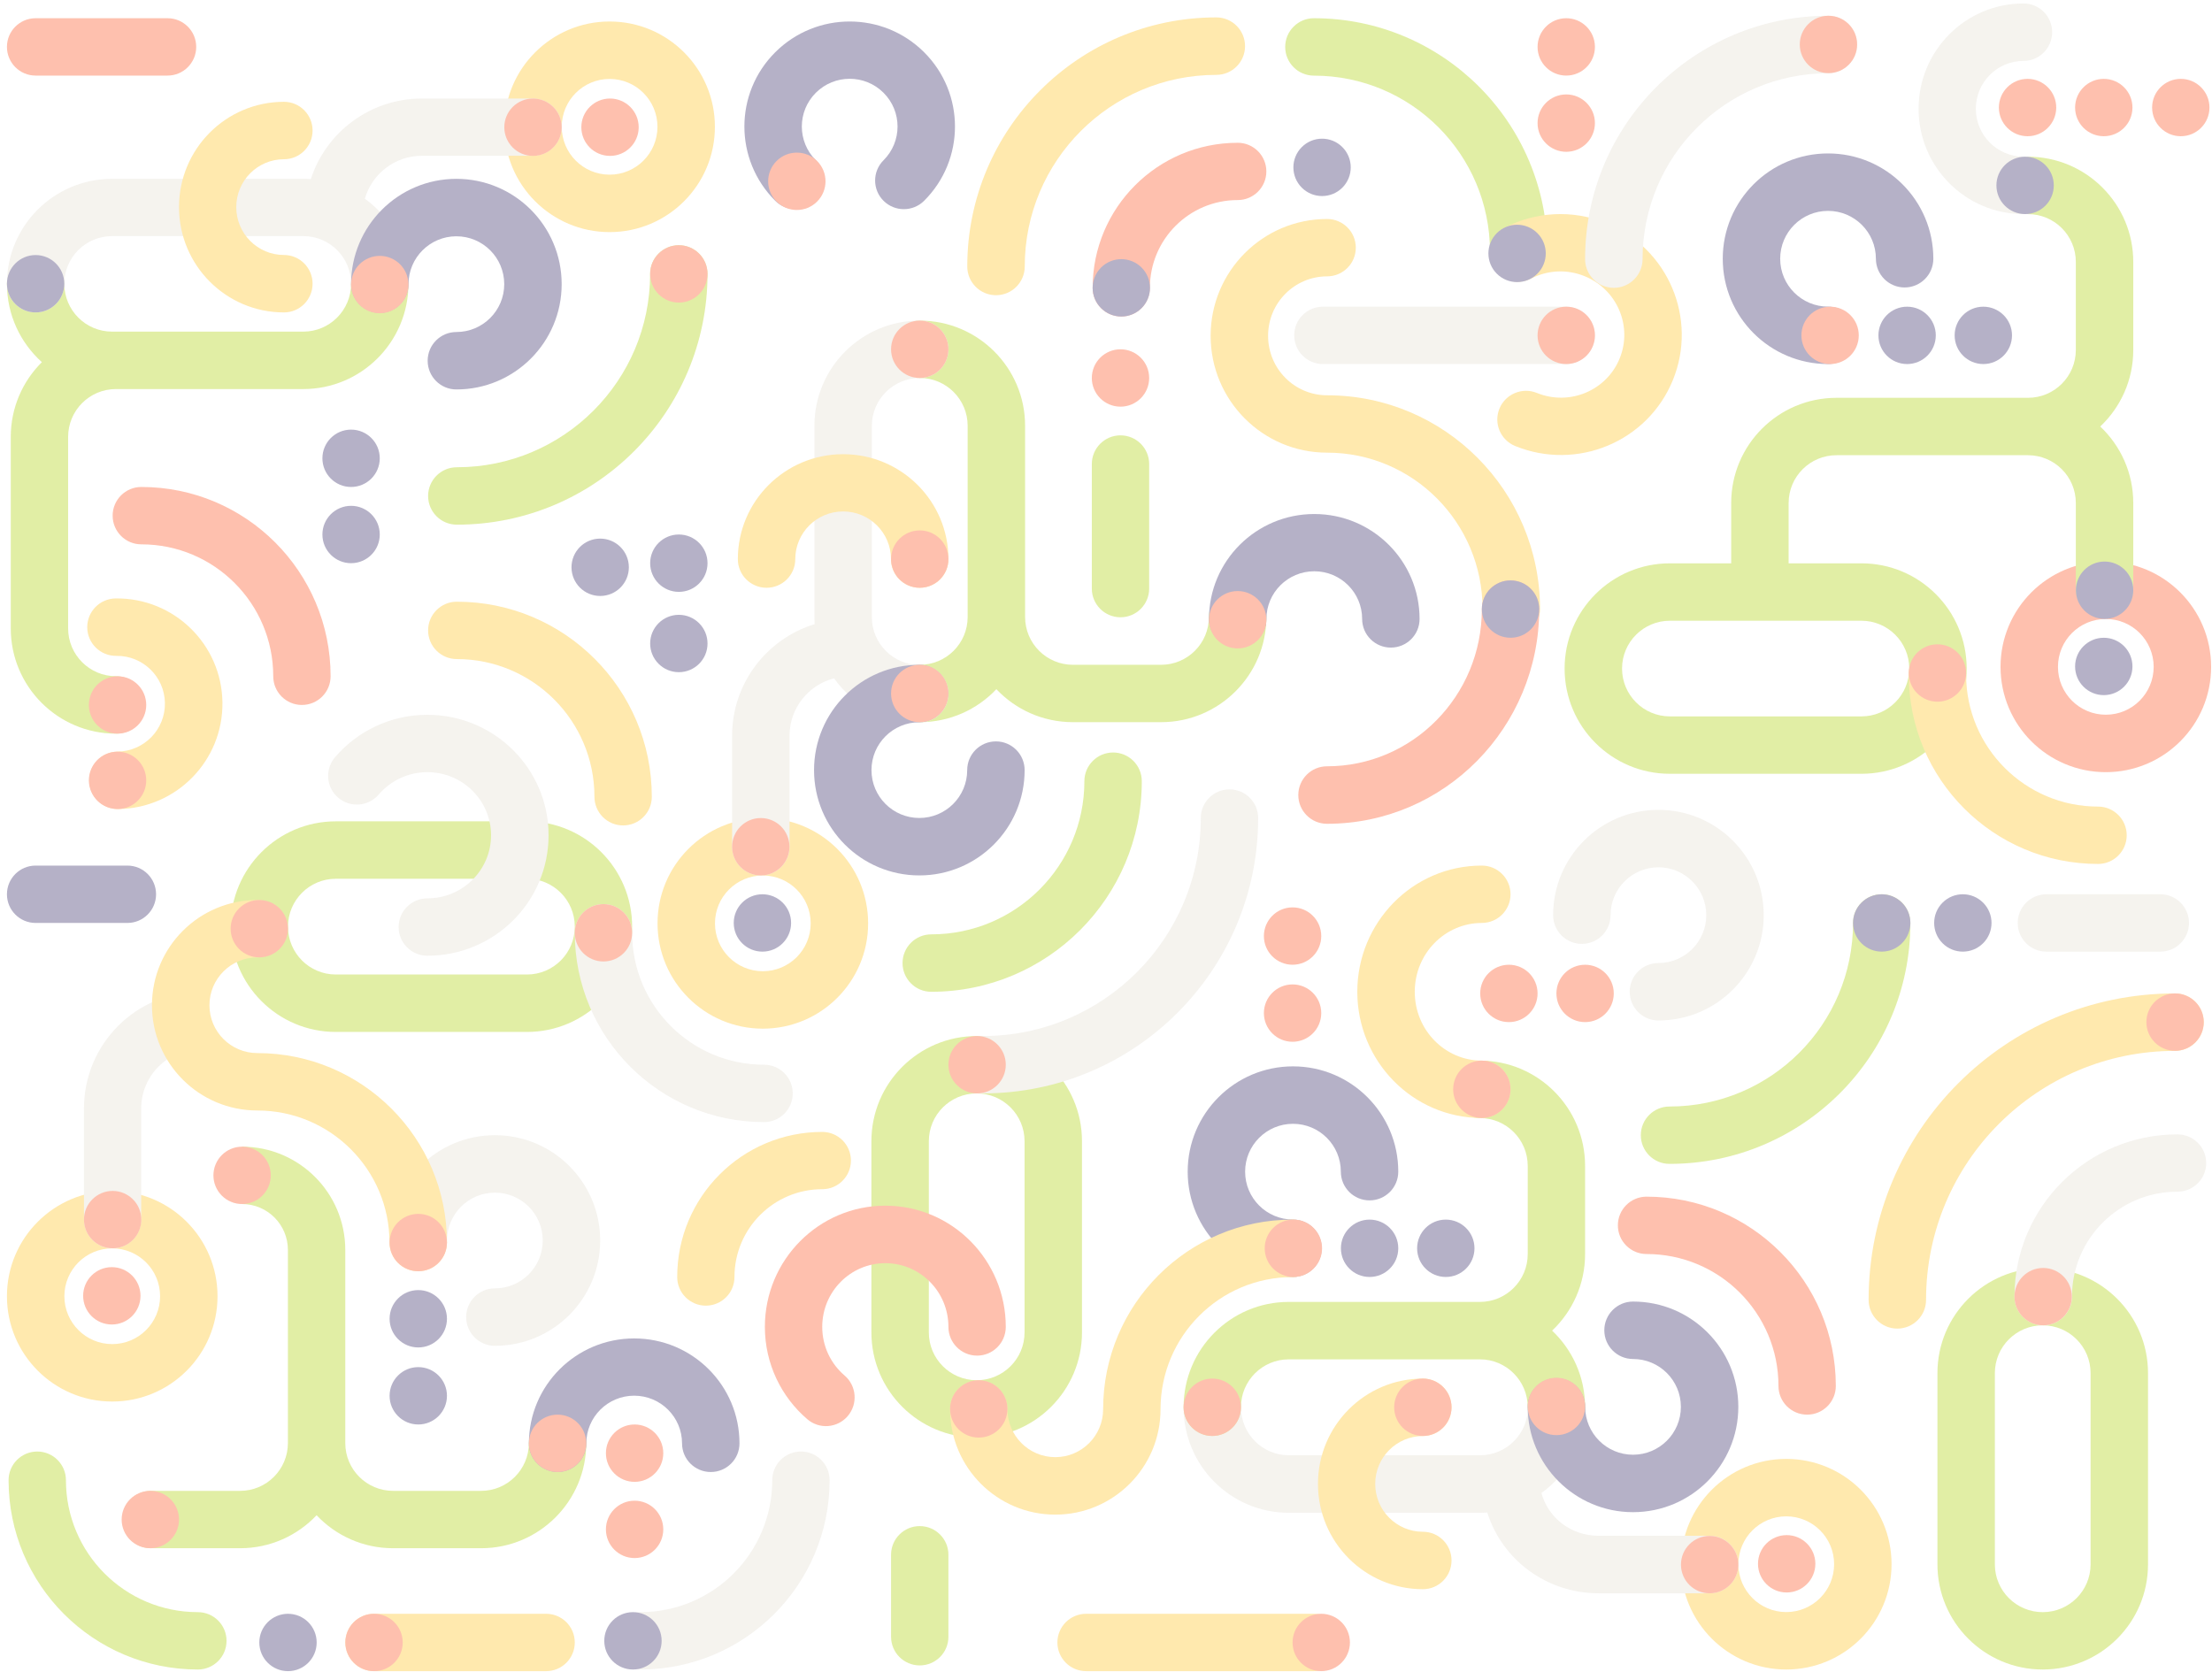 <svg width="1275" height="964" viewBox="0 0 1275 964" fill="none" xmlns="http://www.w3.org/2000/svg">
<g opacity="0.4">
<path fill-rule="evenodd" clip-rule="evenodd" d="M1241.38 384.438C1241.38 369.198 1229.04 356.844 1213.8 356.844C1198.56 356.844 1186.21 369.198 1186.21 384.438C1186.21 399.678 1198.56 412.033 1213.8 412.033C1229.04 412.033 1241.38 399.678 1241.38 384.438ZM1213.8 323.73C1247.32 323.73 1274.49 350.91 1274.49 384.438C1274.49 417.967 1247.32 445.147 1213.8 445.147C1180.27 445.147 1153.11 417.967 1153.11 384.438C1153.11 350.91 1180.27 323.73 1213.8 323.73Z" fill="#FD6234"/>
<path fill-rule="evenodd" clip-rule="evenodd" d="M1212.62 400.737C1203.49 400.737 1196.09 393.334 1196.09 384.202C1196.09 375.07 1203.49 367.667 1212.62 367.667C1221.74 367.667 1229.15 375.07 1229.15 384.202C1229.15 393.334 1221.74 400.737 1212.62 400.737Z" fill="#463C74"/>
<path fill-rule="evenodd" clip-rule="evenodd" d="M199.06 946.875C199.06 937.743 206.461 930.34 215.591 930.34H314.774C323.903 930.34 331.304 937.743 331.304 946.875C331.304 956.007 323.903 963.411 314.774 963.411H215.591C206.461 963.411 199.06 956.007 199.06 946.875Z" fill="#FFC735"/>
<path fill-rule="evenodd" clip-rule="evenodd" d="M364.365 534.201C364.365 567.73 337.229 594.909 303.753 594.909H193.55C160.074 594.909 132.938 567.73 132.938 534.201C132.938 500.672 160.074 473.493 193.55 473.493H303.753C337.229 473.493 364.365 500.672 364.365 534.201ZM303.753 561.796C318.969 561.796 331.304 549.441 331.304 534.201C331.304 518.961 318.969 506.606 303.753 506.606H193.55C178.334 506.606 165.999 518.961 165.999 534.201C165.999 549.441 178.334 561.796 193.55 561.796H303.753Z" fill="#B4D51E"/>
<path fill-rule="evenodd" clip-rule="evenodd" d="M70.594 876.01C70.594 885.142 77.997 892.545 87.13 892.545H138.389C155.762 892.545 171.429 885.237 182.484 873.528C193.538 885.237 209.205 892.545 226.578 892.545H277.286C310.772 892.545 337.916 865.401 337.916 831.915C337.916 822.784 330.513 815.38 321.381 815.38C312.249 815.38 304.845 822.784 304.845 831.915C304.845 847.136 292.507 859.474 277.286 859.474H226.578C211.358 859.474 199.019 847.136 199.019 831.915V720.578C199.019 687.702 172.367 661.051 139.492 661.051V694.121C154.103 694.121 165.948 705.966 165.948 720.578V831.915C165.948 847.136 153.61 859.474 138.389 859.474H87.13C77.997 859.474 70.594 866.878 70.594 876.01Z" fill="#B4D51E"/>
<path d="M285.255 742.739C300.49 742.739 312.841 730.385 312.841 715.145C312.841 699.905 300.49 687.55 285.255 687.55C270.019 687.55 257.668 699.905 257.668 715.145C257.668 724.288 250.257 731.701 241.116 731.701C231.975 731.701 224.564 724.288 224.564 715.145C224.564 681.616 251.736 654.436 285.255 654.436C318.773 654.436 345.945 681.616 345.945 715.145C345.945 748.673 318.773 775.853 285.255 775.853C276.113 775.853 268.703 768.44 268.703 759.296C268.703 750.152 276.113 742.739 285.255 742.739Z" fill="#E5E0D5"/>
<path d="M246.339 517.902C266.687 517.902 283.047 501.542 283.047 481.524C283.047 461.507 266.687 445.147 246.339 445.147C235.098 445.147 225.068 450.131 218.319 458.022C212.378 464.969 201.918 465.795 194.957 459.866C187.994 453.938 187.167 443.501 193.108 436.555C205.906 421.591 225.022 412.076 246.339 412.076C284.844 412.076 316.19 443.095 316.19 481.524C316.19 519.953 284.844 550.973 246.339 550.973C237.187 550.973 229.768 543.569 229.768 534.437C229.768 525.305 237.187 517.902 246.339 517.902Z" fill="#E5E0D5"/>
<path fill-rule="evenodd" clip-rule="evenodd" d="M509.267 92.395C520.041 81.648 520.041 64.224 509.267 53.477C498.494 42.73 481.027 42.73 470.254 53.477C459.481 64.224 459.481 81.648 470.254 92.395C476.718 98.843 476.718 109.298 470.254 115.746C463.79 122.194 453.309 122.194 446.846 115.746C423.145 92.103 423.145 53.77 446.846 30.126C470.547 6.483 508.974 6.483 532.675 30.126C556.377 53.77 556.377 92.103 532.675 115.746C526.211 122.194 515.732 122.194 509.267 115.746C502.803 109.298 502.803 98.843 509.267 92.395Z" fill="#463C74"/>
<path fill-rule="evenodd" clip-rule="evenodd" d="M447.608 92.827C454.064 86.369 464.53 86.369 470.986 92.827C477.442 99.284 477.442 109.754 470.986 116.211C464.53 122.669 454.064 122.669 447.608 116.211C441.153 109.754 441.153 99.284 447.608 92.827Z" fill="#FD6234"/>
<path fill-rule="evenodd" clip-rule="evenodd" d="M139.55 694.121C130.421 694.121 123.02 686.718 123.02 677.586C123.02 668.454 130.421 661.051 139.55 661.051C148.679 661.051 156.081 668.454 156.081 677.586C156.081 686.718 148.679 694.121 139.55 694.121Z" fill="#FD6234"/>
<g filter="url(#filter0_f)">
<path fill-rule="evenodd" clip-rule="evenodd" d="M92.277 747.27C92.277 732.03 79.926 719.676 64.691 719.676C49.455 719.676 37.104 732.03 37.104 747.27C37.104 762.51 49.455 774.865 64.691 774.865C79.926 774.865 92.277 762.51 92.277 747.27ZM64.691 686.562C98.209 686.562 125.381 713.742 125.381 747.27C125.381 780.799 98.209 807.979 64.691 807.979C31.172 807.979 4 780.799 4 747.27C4 713.742 31.172 686.562 64.691 686.562Z" fill="#FFC735"/>
</g>
<path d="M115.463 604.866C96.64 604.866 81.38 620.182 81.38 639.075V703.08C81.38 712.221 73.996 719.633 64.888 719.633C55.78 719.633 48.397 712.221 48.397 703.08V639.075C48.397 601.898 78.423 571.76 115.463 571.76V604.866Z" fill="#E5E0D5"/>
<path fill-rule="evenodd" clip-rule="evenodd" d="M64.927 719.633C55.797 719.633 48.397 712.229 48.397 703.098C48.397 693.966 55.797 686.562 64.927 686.562C74.057 686.562 81.457 693.966 81.457 703.098C81.457 712.229 74.057 719.633 64.927 719.633Z" fill="#FD6234"/>
<path fill-rule="evenodd" clip-rule="evenodd" d="M64.454 763.569C55.325 763.569 47.924 756.166 47.924 747.034C47.924 737.902 55.325 730.499 64.454 730.499C73.584 730.499 80.985 737.902 80.985 747.034C80.985 756.166 73.584 763.569 64.454 763.569Z" fill="#FD6234"/>
<g filter="url(#filter1_f)">
<path fill-rule="evenodd" clip-rule="evenodd" d="M67.795 433.294C83.052 433.095 95.259 420.581 95.061 405.342C94.862 390.102 82.333 377.909 67.077 378.107C57.923 378.226 50.406 370.91 50.287 361.766C50.167 352.623 57.492 345.114 66.646 344.995C100.21 344.559 127.773 371.384 128.209 404.911C128.646 438.437 101.791 465.969 68.227 466.405C59.073 466.524 51.555 459.208 51.436 450.064C51.317 440.921 58.641 433.412 67.795 433.294Z" fill="#FFC735"/>
</g>
<path fill-rule="evenodd" clip-rule="evenodd" d="M148.321 551.942C133.077 551.942 120.72 564.289 120.72 579.521C120.72 594.752 133.077 607.1 148.321 607.1C208.688 607.1 257.625 655.997 257.625 716.313C257.625 725.452 250.21 732.861 241.064 732.861C231.918 732.861 224.503 725.452 224.503 716.313C224.503 674.274 190.396 640.195 148.321 640.195C114.784 640.195 87.597 613.031 87.597 579.521C87.597 546.011 114.784 518.847 148.321 518.847C157.468 518.847 164.883 526.256 164.883 535.394C164.883 544.533 157.468 551.942 148.321 551.942Z" fill="#FFC735"/>
<g filter="url(#filter2_f)">
<path fill-rule="evenodd" clip-rule="evenodd" d="M393.132 832.107C393.132 816.918 380.781 804.604 365.546 804.604C350.31 804.604 337.959 816.918 337.959 832.107C337.959 841.22 330.548 848.608 321.407 848.608C312.266 848.608 304.855 841.22 304.855 832.107C304.855 798.69 332.027 771.601 365.546 771.601C399.064 771.601 426.236 798.69 426.236 832.107C426.236 841.22 418.825 848.608 409.684 848.608C400.543 848.608 393.132 841.22 393.132 832.107Z" fill="#463C74"/>
</g>
<path d="M364.365 537.744C364.365 579.753 398.409 613.807 440.405 613.807C449.534 613.807 456.936 621.21 456.936 630.342C456.936 639.474 449.534 646.877 440.405 646.877C380.15 646.877 331.304 598.017 331.304 537.744C331.304 528.612 338.705 521.209 347.834 521.209C356.963 521.209 364.365 528.612 364.365 537.744Z" fill="#E5E0D5"/>
<g filter="url(#filter3_f)">
<path fill-rule="evenodd" clip-rule="evenodd" d="M701.082 43.167C640.099 43.167 590.662 92.619 590.662 153.62C590.662 162.77 583.246 170.188 574.099 170.188C564.951 170.188 557.536 162.77 557.536 153.62C557.536 74.318 621.804 10.031 701.082 10.031C710.23 10.031 717.645 17.449 717.645 26.599C717.645 35.75 710.23 43.167 701.082 43.167Z" fill="#FFC735"/>
</g>
<path fill-rule="evenodd" clip-rule="evenodd" d="M858.829 145.131C858.829 89.062 813.389 43.609 757.336 43.609C748.197 43.609 740.788 36.198 740.788 27.056C740.788 17.915 748.197 10.504 757.336 10.504C831.667 10.504 891.924 70.779 891.924 145.131C891.924 154.273 884.515 161.684 875.376 161.684C866.238 161.684 858.829 154.273 858.829 145.131Z" fill="#B4D51E"/>
<path fill-rule="evenodd" clip-rule="evenodd" d="M342.639 459.32C342.639 415.484 307.115 379.95 263.293 379.95C254.163 379.95 246.762 372.547 246.762 363.415C246.762 354.283 254.163 346.879 263.293 346.879C325.374 346.879 375.7 397.221 375.7 459.32C375.7 468.452 368.299 475.855 359.17 475.855C350.04 475.855 342.639 468.452 342.639 459.32Z" fill="#FFC735"/>
<path fill-rule="evenodd" clip-rule="evenodd" d="M51.231 450.086C51.113 440.954 58.417 433.455 67.546 433.337C76.674 433.218 84.171 440.524 84.29 449.655C84.408 458.787 77.104 466.286 67.975 466.405C58.847 466.524 51.35 459.217 51.231 450.086Z" fill="#FD6234"/>
<path fill-rule="evenodd" clip-rule="evenodd" d="M241.094 732.861C231.965 732.861 224.564 725.458 224.564 716.326C224.564 707.194 231.965 699.79 241.094 699.79C250.224 699.79 257.625 707.194 257.625 716.326C257.625 725.458 250.224 732.861 241.094 732.861Z" fill="#FD6234"/>
<path fill-rule="evenodd" clip-rule="evenodd" d="M321.385 848.608C312.256 848.608 304.855 841.205 304.855 832.073C304.855 822.941 312.256 815.538 321.385 815.538C330.515 815.538 337.916 822.941 337.916 832.073C337.916 841.205 330.515 848.608 321.385 848.608Z" fill="#FD6234"/>
<path fill-rule="evenodd" clip-rule="evenodd" d="M86.653 892.545C77.523 892.545 70.122 885.142 70.122 876.01C70.122 866.878 77.523 859.474 86.653 859.474C95.782 859.474 103.183 866.878 103.183 876.01C103.183 885.142 95.782 892.545 86.653 892.545Z" fill="#FD6234"/>
<path fill-rule="evenodd" clip-rule="evenodd" d="M241.094 776.798C231.965 776.798 224.564 769.394 224.564 760.262C224.564 751.13 231.965 743.727 241.094 743.727C250.224 743.727 257.625 751.13 257.625 760.262C257.625 769.394 250.224 776.798 241.094 776.798Z" fill="#463C74"/>
<path fill-rule="evenodd" clip-rule="evenodd" d="M241.094 821.207C231.965 821.207 224.564 813.803 224.564 804.672C224.564 795.54 231.965 788.136 241.094 788.136C250.224 788.136 257.625 795.54 257.625 804.672C257.625 813.803 250.224 821.207 241.094 821.207Z" fill="#463C74"/>
<path fill-rule="evenodd" clip-rule="evenodd" d="M365.782 854.277C356.653 854.277 349.251 846.874 349.251 837.742C349.251 828.61 356.653 821.207 365.782 821.207C374.911 821.207 382.312 828.61 382.312 837.742C382.312 846.874 374.911 854.277 365.782 854.277Z" fill="#FD6234"/>
<path fill-rule="evenodd" clip-rule="evenodd" d="M365.782 898.214C356.653 898.214 349.251 890.811 349.251 881.679C349.251 872.547 356.653 865.144 365.782 865.144C374.911 865.144 382.312 872.547 382.312 881.679C382.312 890.811 374.911 898.214 365.782 898.214Z" fill="#FD6234"/>
<path fill-rule="evenodd" clip-rule="evenodd" d="M347.834 554.28C338.705 554.28 331.304 546.876 331.304 537.744C331.304 528.612 338.705 521.209 347.834 521.209C356.963 521.209 364.365 528.612 364.365 537.744C364.365 546.876 356.963 554.28 347.834 554.28Z" fill="#FD6234"/>
<path fill-rule="evenodd" clip-rule="evenodd" d="M149.468 551.917C140.339 551.917 132.938 544.514 132.938 535.382C132.938 526.25 140.339 518.847 149.468 518.847C158.598 518.847 165.999 526.25 165.999 535.382C165.999 544.514 158.598 551.917 149.468 551.917Z" fill="#FD6234"/>
<path fill-rule="evenodd" clip-rule="evenodd" d="M467.284 532.311C467.284 517.071 454.932 504.717 439.697 504.717C424.46 504.717 412.11 517.071 412.11 532.311C412.11 547.551 424.46 559.906 439.697 559.906C454.932 559.906 467.284 547.551 467.284 532.311ZM439.697 471.603C473.215 471.603 500.387 498.783 500.387 532.311C500.387 565.84 473.215 593.019 439.697 593.019C406.178 593.019 379.006 565.84 379.006 532.311C379.006 498.783 406.178 471.603 439.697 471.603Z" fill="#FFC735"/>
<path fill-rule="evenodd" clip-rule="evenodd" d="M513.612 201.369C513.612 210.501 521.023 217.904 530.166 217.904C545.404 217.904 557.757 230.243 557.757 245.463V355.698C557.757 370.919 545.404 383.257 530.166 383.257C521.023 383.257 513.612 390.661 513.612 399.792C513.612 408.924 521.023 416.328 530.166 416.328C547.56 416.328 563.245 409.02 574.312 397.311C585.378 409.02 601.064 416.328 618.458 416.328H669.225C702.749 416.328 729.925 389.183 729.925 355.698C729.925 346.566 722.513 339.163 713.371 339.163C704.228 339.163 696.816 346.566 696.816 355.698C696.816 370.919 684.463 383.257 669.225 383.257H618.458C603.22 383.257 590.867 370.919 590.867 355.698V245.463C590.867 211.978 563.689 184.833 530.166 184.833C521.023 184.833 513.612 192.237 513.612 201.369Z" fill="#B4D51E"/>
<path d="M546.673 399.898C546.673 390.762 539.262 383.355 530.121 383.355C514.886 383.355 502.535 371.01 502.535 355.782V245.493C502.535 230.265 514.886 217.92 530.121 217.92C539.262 217.92 546.673 210.513 546.673 201.377C546.673 192.24 539.262 184.833 530.121 184.833C496.603 184.833 469.433 211.991 469.433 245.493V355.782C469.433 357.14 469.477 358.487 469.565 359.821C442.018 368.251 421.985 393.868 421.985 424.162V488.13C421.985 497.267 429.396 504.674 438.537 504.674C447.678 504.674 455.088 497.267 455.088 488.13V424.162C455.088 408.233 465.988 394.847 480.738 391.051C491.748 406.423 509.764 416.442 530.121 416.442C539.262 416.442 546.673 409.035 546.673 399.898Z" fill="#E5E0D5"/>
<path fill-rule="evenodd" clip-rule="evenodd" d="M529.906 416.371C514.67 416.371 502.32 428.725 502.32 443.965C502.32 459.205 514.67 471.56 529.906 471.56C545.142 471.56 557.493 459.205 557.493 443.965C557.493 434.822 564.903 427.409 574.045 427.409C583.186 427.409 590.597 434.822 590.597 443.965C590.597 477.494 563.424 504.674 529.906 504.674C496.388 504.674 469.216 477.494 469.216 443.965C469.216 410.437 496.388 383.257 529.906 383.257C539.047 383.257 546.458 390.67 546.458 399.814C546.458 408.958 539.047 416.371 529.906 416.371Z" fill="#463C74"/>
<path d="M928.334 527.587C928.334 512.347 940.685 499.992 955.921 499.992C971.157 499.992 983.508 512.347 983.508 527.587C983.508 542.827 971.157 555.182 955.921 555.182C946.78 555.182 939.369 562.595 939.369 571.738C939.369 580.882 946.78 588.295 955.921 588.295C989.44 588.295 1016.61 561.116 1016.61 527.587C1016.61 494.058 989.44 466.879 955.921 466.879C922.402 466.879 895.23 494.058 895.23 527.587C895.23 536.731 902.641 544.144 911.782 544.144C920.924 544.144 928.334 536.731 928.334 527.587Z" fill="#E5E0D5"/>
<path fill-rule="evenodd" clip-rule="evenodd" d="M530.142 416.328C521.012 416.328 513.612 408.924 513.612 399.793C513.612 390.661 521.012 383.257 530.142 383.257C539.272 383.257 546.673 390.661 546.673 399.793C546.673 408.924 539.272 416.328 530.142 416.328Z" fill="#FD6234"/>
<path fill-rule="evenodd" clip-rule="evenodd" d="M530.142 217.904C521.012 217.904 513.612 210.501 513.612 201.369C513.612 192.237 521.012 184.833 530.142 184.833C539.272 184.833 546.673 192.237 546.673 201.369C546.673 210.501 539.272 217.904 530.142 217.904Z" fill="#FD6234"/>
<path fill-rule="evenodd" clip-rule="evenodd" d="M438.516 504.674C429.387 504.674 421.985 497.27 421.985 488.138C421.985 479.006 429.387 471.603 438.516 471.603C447.645 471.603 455.046 479.006 455.046 488.138C455.046 497.27 447.645 504.674 438.516 504.674Z" fill="#FD6234"/>
<path fill-rule="evenodd" clip-rule="evenodd" d="M439.461 548.61C430.331 548.61 422.93 541.207 422.93 532.075C422.93 522.943 430.331 515.54 439.461 515.54C448.59 515.54 455.991 522.943 455.991 532.075C455.991 541.207 448.59 548.61 439.461 548.61Z" fill="#463C74"/>
<path fill-rule="evenodd" clip-rule="evenodd" d="M1133.6 385.422C1133.6 418.929 1106.43 446.091 1072.9 446.091H962.542C929.018 446.091 901.842 418.929 901.842 385.422C901.842 351.914 929.018 324.752 962.542 324.752H997.858V290.005C997.858 256.498 1025.03 229.335 1058.56 229.335H1168.92C1184.16 229.335 1196.51 216.988 1196.51 201.758V151.016C1196.51 135.785 1184.16 123.438 1168.92 123.438C1159.78 123.438 1152.36 116.03 1152.36 106.892C1152.36 97.754 1159.78 90.346 1168.92 90.346C1202.45 90.346 1229.62 117.508 1229.62 151.016V201.758C1229.62 219.142 1222.3 234.82 1210.58 245.881C1222.3 256.943 1229.62 272.62 1229.62 290.005V339.644C1229.62 348.781 1222.2 356.19 1213.06 356.19C1203.93 356.19 1196.51 348.781 1196.51 339.644V290.005C1196.51 274.774 1184.16 262.427 1168.92 262.427H1058.56C1043.32 262.427 1030.97 274.774 1030.97 290.005V324.752H1072.9C1106.43 324.752 1133.6 351.914 1133.6 385.422ZM962.542 357.844C947.304 357.844 934.951 370.191 934.951 385.422C934.951 400.652 947.304 412.999 962.542 412.999H1072.9C1088.14 412.999 1100.49 400.652 1100.49 385.422C1100.49 370.191 1088.14 357.844 1072.9 357.844H962.542Z" fill="#B4D51E"/>
<path fill-rule="evenodd" clip-rule="evenodd" d="M885.856 226.527C904.682 234.183 926.003 225.201 933.568 206.678C941.133 188.154 932.178 166.858 913.352 159.201C902.95 154.971 891.785 155.809 882.559 160.571C874.436 164.764 864.446 161.592 860.245 153.486C856.044 145.381 859.223 135.412 867.345 131.22C884.841 122.189 906.125 120.577 925.849 128.599C961.476 143.088 978.757 183.589 964.234 219.15C949.711 254.711 908.984 271.618 873.357 257.13C864.89 253.685 860.822 244.042 864.274 235.592C867.724 227.141 877.387 223.083 885.856 226.527Z" fill="#FFC735"/>
<path fill-rule="evenodd" clip-rule="evenodd" d="M1133.27 388.926C1133.27 430.935 1167.31 464.989 1209.31 464.989C1218.43 464.989 1225.84 472.392 1225.84 481.524C1225.84 490.656 1218.43 498.06 1209.31 498.06C1149.05 498.06 1100.21 449.199 1100.21 388.926C1100.21 379.795 1107.61 372.391 1116.74 372.391C1125.86 372.391 1133.27 379.795 1133.27 388.926Z" fill="#FFC735"/>
<path fill-rule="evenodd" clip-rule="evenodd" d="M1116.74 404.517C1107.61 404.517 1100.21 397.113 1100.21 387.982C1100.21 378.85 1107.61 371.446 1116.74 371.446C1125.86 371.446 1133.27 378.85 1133.27 387.982C1133.27 397.113 1125.86 404.517 1116.74 404.517Z" fill="#FD6234"/>
<path fill-rule="evenodd" clip-rule="evenodd" d="M513.569 322.346C513.569 307.157 501.218 294.844 485.982 294.844C470.745 294.844 458.395 307.157 458.395 322.346C458.395 331.46 450.985 338.848 441.843 338.848C432.701 338.848 425.292 331.46 425.292 322.346C425.292 288.93 452.463 261.841 485.982 261.841C519.5 261.841 546.673 288.93 546.673 322.346C546.673 331.46 539.262 338.848 530.121 338.848C520.978 338.848 513.569 331.46 513.569 322.346Z" fill="#FFC735"/>
<path fill-rule="evenodd" clip-rule="evenodd" d="M785.141 356.834C785.141 341.645 772.79 329.332 757.555 329.332C742.319 329.332 729.968 341.645 729.968 356.834C729.968 365.948 722.557 373.336 713.416 373.336C704.275 373.336 696.864 365.948 696.864 356.834C696.864 323.418 724.036 296.329 757.555 296.329C791.074 296.329 818.245 323.418 818.245 356.834C818.245 365.948 810.835 373.336 801.693 373.336C792.552 373.336 785.141 365.948 785.141 356.834Z" fill="#463C74"/>
<path d="M369.088 929.395C411.084 929.395 445.128 895.341 445.128 853.333C445.128 844.201 452.53 836.797 461.659 836.797C470.788 836.797 478.189 844.201 478.189 853.333C478.189 913.605 429.343 962.466 369.088 962.466C359.959 962.466 352.558 955.062 352.558 945.93C352.558 936.798 359.959 929.395 369.088 929.395Z" fill="#E5E0D5"/>
<path fill-rule="evenodd" clip-rule="evenodd" d="M536.774 538.651C585.52 538.651 625.037 499.123 625.037 450.362C625.037 441.22 632.447 433.808 641.586 433.808C650.726 433.808 658.136 441.22 658.136 450.362C658.136 517.408 603.8 571.76 536.774 571.76C527.634 571.76 520.224 564.348 520.224 555.206C520.224 546.063 527.634 538.651 536.774 538.651Z" fill="#B4D51E"/>
<path fill-rule="evenodd" clip-rule="evenodd" d="M530.142 338.848C521.012 338.848 513.612 331.445 513.612 322.313C513.612 313.181 521.012 305.777 530.142 305.777C539.272 305.777 546.673 313.181 546.673 322.313C546.673 331.445 539.272 338.848 530.142 338.848Z" fill="#FD6234"/>
<path fill-rule="evenodd" clip-rule="evenodd" d="M645.856 234.439C636.726 234.439 629.325 227.036 629.325 217.904C629.325 208.772 636.726 201.369 645.856 201.369C654.985 201.369 662.386 208.772 662.386 217.904C662.386 227.036 654.985 234.439 645.856 234.439Z" fill="#FD6234"/>
<path fill-rule="evenodd" clip-rule="evenodd" d="M897.119 572.705C897.119 581.837 904.52 589.24 913.65 589.24C922.779 589.24 930.18 581.837 930.18 572.705C930.18 563.573 922.779 556.169 913.65 556.169C904.52 556.169 897.119 563.573 897.119 572.705Z" fill="#FD6234"/>
<path fill-rule="evenodd" clip-rule="evenodd" d="M853.195 572.705C853.195 581.837 860.597 589.24 869.726 589.24C878.855 589.24 886.256 581.837 886.256 572.705C886.256 563.573 878.855 556.169 869.726 556.169C860.597 556.169 853.195 563.573 853.195 572.705Z" fill="#FD6234"/>
<g style="mix-blend-mode:multiply">
<path fill-rule="evenodd" clip-rule="evenodd" d="M1177.43 962.466C1143.91 962.466 1116.74 935.321 1116.74 901.836V791.601C1116.74 758.116 1143.91 730.971 1177.43 730.971C1210.95 730.971 1238.12 758.116 1238.12 791.601V901.836C1238.12 935.321 1210.95 962.466 1177.43 962.466ZM1205.02 901.836V791.601C1205.02 776.38 1192.67 764.042 1177.43 764.042C1162.19 764.042 1149.84 776.38 1149.84 791.601V901.836C1149.84 917.056 1162.19 929.395 1177.43 929.395C1192.67 929.395 1205.02 917.056 1205.02 901.836Z" fill="#B4D51E"/>
</g>
<path d="M1194.29 747.53C1194.29 714.093 1221.5 686.987 1255.08 686.987C1264.23 686.987 1271.65 679.595 1271.65 670.476C1271.65 661.357 1264.23 653.964 1255.08 653.964C1203.2 653.964 1161.14 695.855 1161.14 747.53C1161.14 756.649 1168.56 764.042 1177.71 764.042C1186.86 764.042 1194.29 756.649 1194.29 747.53Z" fill="#E5E0D5"/>
<path fill-rule="evenodd" clip-rule="evenodd" d="M1194.2 747.507C1194.2 738.374 1186.79 730.971 1177.67 730.971C1168.54 730.971 1161.14 738.374 1161.14 747.507C1161.14 756.638 1168.54 764.042 1177.67 764.042C1186.79 764.042 1194.2 756.638 1194.2 747.507Z" fill="#FD6234"/>
<path fill-rule="evenodd" clip-rule="evenodd" d="M1029.6 874.163C1014.36 874.163 1002.01 886.517 1002.01 901.757C1002.01 916.997 1014.36 929.352 1029.6 929.352C1044.84 929.352 1057.19 916.997 1057.19 901.757C1057.19 886.517 1044.84 874.163 1029.6 874.163ZM968.909 901.757C968.909 868.229 996.081 841.049 1029.6 841.049C1063.12 841.049 1090.29 868.229 1090.29 901.757C1090.29 935.286 1063.12 962.466 1029.6 962.466C996.081 962.466 968.909 935.286 968.909 901.757Z" fill="#FFC735"/>
<path d="M698.761 794.75C707.895 794.75 715.3 802.173 715.3 811.328C715.3 826.587 727.641 838.957 742.864 838.957H853.122C868.345 838.957 880.686 826.587 880.686 811.328C880.686 802.173 888.091 794.75 897.225 794.75C906.359 794.75 913.764 802.173 913.764 811.328C913.764 831.674 903.791 849.685 888.478 860.718C892.364 874.978 905.455 885.374 921.482 885.374H985.431C994.565 885.374 1001.97 892.796 1001.97 901.952C1001.97 911.107 994.565 918.529 985.431 918.529H921.482C891.568 918.529 865.873 899.311 857.282 871.972C855.907 872.065 854.52 872.112 853.122 872.112H742.864C709.372 872.112 682.223 844.898 682.223 811.328C682.223 802.173 689.628 794.75 698.761 794.75Z" fill="#E5E0D5"/>
<path fill-rule="evenodd" clip-rule="evenodd" d="M562.967 597.271C596.486 597.271 623.657 624.416 623.657 657.901V768.136C623.657 801.622 596.486 828.766 562.967 828.766C529.448 828.766 502.276 801.622 502.276 768.136V657.901C502.276 624.416 529.448 597.271 562.967 597.271ZM590.554 657.901C590.554 642.681 578.202 630.342 562.967 630.342C547.731 630.342 535.38 642.681 535.38 657.901V768.136C535.38 783.357 547.731 795.695 562.967 795.695C578.202 795.695 590.554 783.357 590.554 768.136V657.901Z" fill="#B4D51E"/>
<path fill-rule="evenodd" clip-rule="evenodd" d="M698.753 827.821C707.882 827.821 715.284 820.407 715.284 811.262C715.284 796.019 727.619 783.663 742.834 783.663V783.663H853.038C868.254 783.663 880.589 796.019 880.589 811.262C880.589 820.407 887.99 827.821 897.119 827.821C906.248 827.821 913.65 820.407 913.65 811.262C913.65 793.863 906.344 778.174 894.639 767.103C906.344 756.033 913.65 740.343 913.65 722.945V672.162C913.65 638.628 886.513 611.445 853.038 611.445C843.909 611.445 836.507 618.859 836.507 628.004C836.507 637.149 843.909 644.563 853.038 644.563C868.254 644.563 880.589 656.92 880.589 672.162V722.945C880.589 738.187 868.254 750.544 853.038 750.544H742.836C742.835 750.544 742.836 750.544 742.836 750.544C709.36 750.544 682.223 777.728 682.223 811.262C682.223 820.407 689.624 827.821 698.753 827.821Z" fill="#B4D51E"/>
<path fill-rule="evenodd" clip-rule="evenodd" d="M913.693 811.049C913.693 826.289 926.044 838.644 941.279 838.644C956.515 838.644 968.866 826.289 968.866 811.049C968.866 795.809 956.515 783.455 941.279 783.455C932.138 783.455 924.727 776.042 924.727 766.898C924.727 757.754 932.138 750.341 941.279 750.341C974.798 750.341 1001.97 777.521 1001.97 811.049C1001.97 844.578 974.798 871.758 941.279 871.758C907.761 871.758 880.589 844.578 880.589 811.049C880.589 801.906 888 794.493 897.141 794.493C906.282 794.493 913.693 801.906 913.693 811.049Z" fill="#463C74"/>
<path fill-rule="evenodd" clip-rule="evenodd" d="M772.862 675.46C772.862 660.22 760.511 647.865 745.275 647.865C730.039 647.865 717.688 660.22 717.688 675.46C717.688 690.7 730.039 703.054 745.275 703.054C754.416 703.054 761.827 710.468 761.827 719.611C761.827 728.755 754.416 736.168 745.275 736.168C711.756 736.168 684.584 708.988 684.584 675.46C684.584 641.931 711.756 614.752 745.275 614.752C778.794 614.752 805.966 641.931 805.966 675.46C805.966 684.604 798.555 692.017 789.414 692.017C780.273 692.017 772.862 684.604 772.862 675.46Z" fill="#463C74"/>
<g filter="url(#filter4_f)">
<path fill-rule="evenodd" clip-rule="evenodd" d="M546.673 764.937C546.673 744.584 530.317 728.219 510.306 728.219C490.294 728.219 473.938 744.584 473.938 764.937C473.938 776.182 478.922 786.215 486.81 792.966C493.755 798.909 494.581 809.372 488.654 816.335C482.727 823.299 472.293 824.127 465.349 818.184C450.39 805.383 440.877 786.261 440.877 764.937C440.877 726.422 471.888 695.066 510.306 695.066C548.724 695.066 579.734 726.422 579.734 764.937C579.734 774.092 572.332 781.514 563.203 781.514C554.074 781.514 546.673 774.092 546.673 764.937Z" fill="#FD6234"/>
</g>
<path fill-rule="evenodd" clip-rule="evenodd" d="M913.65 810.813C913.65 819.945 906.249 827.349 897.119 827.349C887.99 827.349 880.589 819.945 880.589 810.813C880.589 801.681 887.99 794.278 897.119 794.278C906.249 794.278 913.65 801.681 913.65 810.813Z" fill="#FD6234"/>
<path fill-rule="evenodd" clip-rule="evenodd" d="M715.284 811.286C715.284 820.418 707.882 827.821 698.753 827.821C689.624 827.821 682.223 820.418 682.223 811.286C682.223 802.154 689.624 794.75 698.753 794.75C707.882 794.75 715.284 802.154 715.284 811.286Z" fill="#FD6234"/>
<path fill-rule="evenodd" clip-rule="evenodd" d="M1001.97 901.994C1001.97 911.126 994.569 918.529 985.44 918.529C976.31 918.529 968.909 911.126 968.909 901.994C968.909 892.862 976.31 885.458 985.44 885.458C994.569 885.458 1001.97 892.862 1001.97 901.994Z" fill="#FD6234"/>
<path fill-rule="evenodd" clip-rule="evenodd" d="M1046.37 901.521C1046.37 910.653 1038.96 918.057 1029.84 918.057C1020.71 918.057 1013.31 910.653 1013.31 901.521C1013.31 892.389 1020.71 884.986 1029.84 884.986C1038.96 884.986 1046.37 892.389 1046.37 901.521Z" fill="#FD6234"/>
<path fill-rule="evenodd" clip-rule="evenodd" d="M820.168 827.864C804.984 827.864 792.674 840.219 792.674 855.459C792.674 870.699 804.984 883.053 820.168 883.053C829.279 883.053 836.665 890.466 836.665 899.61C836.665 908.754 829.279 916.167 820.168 916.167C786.761 916.167 759.68 888.987 759.68 855.459C759.68 821.93 786.761 794.75 820.168 794.75C829.279 794.75 836.665 802.163 836.665 811.307C836.665 820.451 829.279 827.864 820.168 827.864Z" fill="#FFC735"/>
<path fill-rule="evenodd" clip-rule="evenodd" d="M854.111 532.075C833.078 532.075 815.471 549.532 815.471 571.76C815.471 593.988 833.078 611.445 854.111 611.445C863.256 611.445 870.671 618.848 870.671 627.98C870.671 637.112 863.256 644.515 854.111 644.515C814.171 644.515 782.351 611.631 782.351 571.76C782.351 531.889 814.171 499.004 854.111 499.004C863.256 499.004 870.671 506.408 870.671 515.54C870.671 524.672 863.256 532.075 854.111 532.075Z" fill="#FFC735"/>
<path fill-rule="evenodd" clip-rule="evenodd" d="M745.026 736.229C702.999 736.229 668.93 770.347 668.93 812.433C668.93 845.98 641.774 873.175 608.274 873.175C574.774 873.175 547.617 845.98 547.617 812.433C547.617 803.284 555.024 795.867 564.16 795.867C573.296 795.867 580.703 803.284 580.703 812.433C580.703 827.681 593.047 840.043 608.274 840.043C623.501 840.043 635.845 827.681 635.845 812.433C635.845 752.049 684.727 703.097 745.026 703.097C754.162 703.097 761.569 710.515 761.569 719.663C761.569 728.812 754.162 736.229 745.026 736.229Z" fill="#FFC735"/>
<path d="M566.51 597.271C635.894 597.271 692.141 541.007 692.141 471.603C692.141 462.471 699.543 455.068 708.672 455.068C717.801 455.068 725.202 462.471 725.202 471.603C725.202 559.272 654.153 630.342 566.51 630.342C557.38 630.342 549.979 622.939 549.979 613.807C549.979 604.675 557.38 597.271 566.51 597.271Z" fill="#E5E0D5"/>
<path d="M1053.89 42.224C994.733 42.224 946.777 90.194 946.777 149.367C946.777 158.518 939.361 165.936 930.214 165.936C921.066 165.936 913.65 158.518 913.65 149.367C913.65 71.892 976.438 9.087 1053.89 9.087C1063.04 9.087 1070.45 16.505 1070.45 25.655C1070.45 34.806 1063.04 42.224 1053.89 42.224Z" fill="#E5E0D5"/>
<path fill-rule="evenodd" clip-rule="evenodd" d="M1025.11 799.002C1025.11 756.994 991.069 722.94 949.072 722.94C939.943 722.94 932.542 715.536 932.542 706.405C932.542 697.273 939.943 689.869 949.072 689.869C1009.33 689.869 1058.17 738.73 1058.17 799.002C1058.17 808.134 1050.77 815.538 1041.64 815.538C1032.51 815.538 1025.11 808.134 1025.11 799.002Z" fill="#FD6234"/>
<path fill-rule="evenodd" clip-rule="evenodd" d="M38.006 853.333C38.006 895.341 72.05 929.395 114.046 929.395C123.175 929.395 130.576 936.798 130.576 945.93C130.576 955.062 123.175 962.466 114.046 962.466C53.791 962.466 4.945 913.605 4.945 853.333C4.945 844.201 12.345 836.797 21.475 836.797C30.605 836.797 38.006 844.201 38.006 853.333Z" fill="#B4D51E"/>
<path fill-rule="evenodd" clip-rule="evenodd" d="M473.964 685.565C446.011 685.565 423.35 708.233 423.35 736.194C423.35 745.312 415.961 752.703 406.846 752.703C397.731 752.703 390.341 745.312 390.341 736.194C390.341 689.996 427.78 652.547 473.964 652.547C483.079 652.547 490.469 659.938 490.469 669.056C490.469 678.173 483.079 685.565 473.964 685.565Z" fill="#FFC735"/>
<path fill-rule="evenodd" clip-rule="evenodd" d="M836.665 811.286C836.665 820.418 829.264 827.821 820.135 827.821C811.005 827.821 803.604 820.418 803.604 811.286C803.604 802.154 811.005 794.75 820.135 794.75C829.264 794.75 836.665 802.154 836.665 811.286Z" fill="#FD6234"/>
<path fill-rule="evenodd" clip-rule="evenodd" d="M762.041 719.633C762.041 728.765 754.64 736.168 745.511 736.168C736.382 736.168 728.98 728.765 728.98 719.633C728.98 710.501 736.382 703.097 745.511 703.097C754.64 703.097 762.041 710.501 762.041 719.633Z" fill="#FD6234"/>
<path fill-rule="evenodd" clip-rule="evenodd" d="M761.569 584.043C761.569 593.175 754.168 600.579 745.039 600.579C735.91 600.579 728.508 593.175 728.508 584.043C728.508 574.911 735.91 567.508 745.039 567.508C754.168 567.508 761.569 574.911 761.569 584.043Z" fill="#FD6234"/>
<path fill-rule="evenodd" clip-rule="evenodd" d="M761.569 539.634C761.569 548.766 754.168 556.169 745.039 556.169C735.91 556.169 728.508 548.766 728.508 539.634C728.508 530.502 735.91 523.099 745.039 523.099C754.168 523.099 761.569 530.502 761.569 539.634Z" fill="#FD6234"/>
<path fill-rule="evenodd" clip-rule="evenodd" d="M729.925 357.273C729.925 366.405 722.524 373.808 713.395 373.808C704.266 373.808 696.864 366.405 696.864 357.273C696.864 348.141 704.266 340.738 713.395 340.738C722.524 340.738 729.925 348.141 729.925 357.273Z" fill="#FD6234"/>
<path fill-rule="evenodd" clip-rule="evenodd" d="M870.67 627.98C870.67 637.112 863.269 644.515 854.14 644.515C845.011 644.515 837.609 637.112 837.609 627.98C837.609 618.848 845.011 611.445 854.14 611.445C863.269 611.445 870.67 618.848 870.67 627.98Z" fill="#FD6234"/>
<path fill-rule="evenodd" clip-rule="evenodd" d="M351.377 100.697C336.141 100.697 323.79 88.342 323.79 73.102C323.79 57.862 336.141 45.507 351.377 45.507C366.612 45.507 378.963 57.862 378.963 73.102C378.963 88.342 366.612 100.697 351.377 100.697ZM290.686 73.102C290.686 106.63 317.858 133.81 351.377 133.81C384.895 133.81 412.067 106.63 412.067 73.102C412.067 39.574 384.895 12.394 351.377 12.394C317.858 12.394 290.686 39.574 290.686 73.102Z" fill="#FFC735"/>
<path fill-rule="evenodd" clip-rule="evenodd" d="M20.53 147.038C29.66 147.038 37.061 154.45 37.061 163.593C37.061 178.83 49.396 191.183 64.612 191.183H174.815C190.031 191.183 202.366 178.83 202.366 163.593C202.366 154.45 209.767 147.038 218.897 147.038C228.026 147.038 235.427 154.45 235.427 163.593C235.427 197.116 208.291 224.291 174.815 224.291H66.837C66.83 224.291 66.823 224.291 66.816 224.291C51.6 224.291 39.265 236.644 39.265 251.882V362.243C39.265 377.481 51.6 389.834 66.816 389.834C75.945 389.834 83.346 397.245 83.346 406.388C83.346 415.53 75.945 422.942 66.816 422.942C33.341 422.942 6.204 395.767 6.204 362.243V251.882C6.204 235.027 13.064 219.776 24.14 208.778C11.777 197.666 4 181.538 4 163.593C4 154.45 11.401 147.038 20.53 147.038Z" fill="#B4D51E"/>
<path d="M179.16 103.255C187.892 76.3 213.269 56.803 243.213 56.803H307.199C316.338 56.803 323.747 64.189 323.747 73.299C323.747 82.41 316.338 89.796 307.199 89.796H243.213C227.571 89.796 214.382 100.264 210.311 114.557C225.527 125.549 235.427 143.424 235.427 163.607C235.427 172.721 228.026 180.109 218.897 180.109C209.767 180.109 202.366 172.721 202.366 163.607C202.366 148.418 190.031 136.105 174.815 136.105H64.612C49.396 136.105 37.061 148.418 37.061 163.607C37.061 172.721 29.66 180.109 20.53 180.109C11.401 180.109 4 172.721 4 163.607C4 130.191 31.137 103.102 64.612 103.102H174.815C176.276 103.102 177.725 103.153 179.16 103.255H179.16Z" fill="#E5E0D5"/>
<path fill-rule="evenodd" clip-rule="evenodd" d="M235.47 163.81C235.47 148.57 247.821 136.215 263.057 136.215C278.292 136.215 290.643 148.57 290.643 163.81C290.643 179.05 278.292 191.405 263.057 191.405C253.916 191.405 246.505 198.818 246.505 207.961C246.505 217.105 253.916 224.518 263.057 224.518C296.576 224.518 323.747 197.338 323.747 163.81C323.747 130.281 296.576 103.102 263.057 103.102C229.538 103.102 202.366 130.281 202.366 163.81C202.366 172.954 209.777 180.367 218.918 180.367C228.059 180.367 235.47 172.954 235.47 163.81Z" fill="#463C74"/>
<path fill-rule="evenodd" clip-rule="evenodd" d="M235.427 164.046C235.427 154.914 228.026 147.511 218.897 147.511C209.767 147.511 202.366 154.914 202.366 164.046C202.366 173.178 209.767 180.581 218.897 180.581C228.026 180.581 235.427 173.178 235.427 164.046Z" fill="#FD6234"/>
<path fill-rule="evenodd" clip-rule="evenodd" d="M37.061 163.574C37.061 154.442 29.66 147.038 20.53 147.038C11.401 147.038 4 154.442 4 163.574C4 172.706 11.401 180.109 20.53 180.109C29.66 180.109 37.061 172.706 37.061 163.574Z" fill="#463C74"/>
<path fill-rule="evenodd" clip-rule="evenodd" d="M218.896 264.203C218.896 255.071 211.495 247.668 202.366 247.668C193.237 247.668 185.835 255.071 185.835 264.203C185.835 273.335 193.237 280.738 202.366 280.738C211.495 280.738 218.896 273.335 218.896 264.203Z" fill="#463C74"/>
<path fill-rule="evenodd" clip-rule="evenodd" d="M218.896 308.14C218.896 299.008 211.495 291.604 202.366 291.604C193.237 291.604 185.835 299.008 185.835 308.14C185.835 317.271 193.237 324.675 202.366 324.675C211.495 324.675 218.896 317.271 218.896 308.14Z" fill="#463C74"/>
<path fill-rule="evenodd" clip-rule="evenodd" d="M362.476 327.037C362.476 317.905 355.074 310.502 345.945 310.502C336.816 310.502 329.415 317.905 329.415 327.037C329.415 336.169 336.816 343.572 345.945 343.572C355.074 343.572 362.476 336.169 362.476 327.037Z" fill="#463C74"/>
<path fill-rule="evenodd" clip-rule="evenodd" d="M407.816 324.675C407.816 315.543 400.415 308.14 391.286 308.14C382.157 308.14 374.755 315.543 374.755 324.675C374.755 333.807 382.157 341.21 391.286 341.21C400.415 341.21 407.816 333.807 407.816 324.675Z" fill="#463C74"/>
<path fill-rule="evenodd" clip-rule="evenodd" d="M407.816 370.974C407.816 361.842 400.415 354.438 391.286 354.438C382.157 354.438 374.755 361.842 374.755 370.974C374.755 380.106 382.157 387.509 391.286 387.509C400.415 387.509 407.816 380.106 407.816 370.974Z" fill="#463C74"/>
<path fill-rule="evenodd" clip-rule="evenodd" d="M182.529 946.875C182.529 937.743 175.128 930.34 165.999 930.34C156.87 930.34 149.468 937.743 149.468 946.875C149.468 956.007 156.87 963.411 165.999 963.411C175.128 963.411 182.529 956.007 182.529 946.875Z" fill="#463C74"/>
<path fill-rule="evenodd" clip-rule="evenodd" d="M232.121 946.875C232.121 937.743 224.72 930.34 215.591 930.34C206.461 930.34 199.06 937.743 199.06 946.875C199.06 956.007 206.461 963.411 215.591 963.411C224.72 963.411 232.121 956.007 232.121 946.875Z" fill="#FD6234"/>
<path fill-rule="evenodd" clip-rule="evenodd" d="M381.368 945.93C381.368 936.798 373.966 929.395 364.837 929.395C355.708 929.395 348.307 936.798 348.307 945.93C348.307 955.062 355.708 962.466 364.837 962.466C373.966 962.466 381.368 955.062 381.368 945.93Z" fill="#463C74"/>
<path fill-rule="evenodd" clip-rule="evenodd" d="M323.747 73.338C323.747 64.206 316.346 56.803 307.217 56.803C298.087 56.803 290.686 64.206 290.686 73.338C290.686 82.47 298.087 89.873 307.217 89.873C316.346 89.873 323.747 82.47 323.747 73.338Z" fill="#FD6234"/>
<path fill-rule="evenodd" clip-rule="evenodd" d="M368.144 73.338C368.144 64.206 360.742 56.803 351.613 56.803C342.484 56.803 335.083 64.206 335.083 73.338C335.083 82.47 342.484 89.873 351.613 89.873C360.742 89.873 368.144 82.47 368.144 73.338Z" fill="#FD6234"/>
<path fill-rule="evenodd" clip-rule="evenodd" d="M163.671 146.995C148.487 146.995 136.177 134.641 136.177 119.401C136.177 104.161 148.487 91.806 163.671 91.806C172.782 91.806 180.168 84.393 180.168 75.249C180.168 66.105 172.782 58.693 163.671 58.693C130.264 58.693 103.183 85.873 103.183 119.401C103.183 152.929 130.264 180.109 163.671 180.109C172.782 180.109 180.168 172.696 180.168 163.552C180.168 154.408 172.782 146.995 163.671 146.995Z" fill="#FFC735"/>
<path fill-rule="evenodd" clip-rule="evenodd" d="M81.457 313.809C123.454 313.809 157.498 347.863 157.498 389.871C157.498 399.003 164.899 406.407 174.028 406.407C183.157 406.407 190.559 399.003 190.559 389.871C190.559 329.599 141.712 280.738 81.457 280.738C72.328 280.738 64.927 288.142 64.927 297.274C64.927 306.405 72.328 313.809 81.457 313.809Z" fill="#FD6234"/>
<path fill-rule="evenodd" clip-rule="evenodd" d="M84.291 406.407C84.291 397.275 76.89 389.871 67.76 389.871C58.631 389.871 51.23 397.275 51.23 406.407C51.23 415.539 58.631 422.942 67.76 422.942C76.89 422.942 84.291 415.539 84.291 406.407Z" fill="#FD6234"/>
<path fill-rule="evenodd" clip-rule="evenodd" d="M805.965 719.633C805.965 728.765 798.564 736.168 789.435 736.168C780.306 736.168 772.904 728.765 772.904 719.633C772.904 710.501 780.306 703.097 789.435 703.097C798.564 703.097 805.965 710.501 805.965 719.633Z" fill="#463C74"/>
<path fill-rule="evenodd" clip-rule="evenodd" d="M849.889 719.633C849.889 728.765 842.488 736.168 833.359 736.168C824.229 736.168 816.828 728.765 816.828 719.633C816.828 710.501 824.229 703.097 833.359 703.097C842.488 703.097 849.889 710.501 849.889 719.633Z" fill="#463C74"/>
<path fill-rule="evenodd" clip-rule="evenodd" d="M579.734 613.807C579.734 622.939 572.333 630.342 563.203 630.342C554.074 630.342 546.673 622.939 546.673 613.807C546.673 604.675 554.074 597.271 563.203 597.271C572.333 597.271 579.734 604.675 579.734 613.807Z" fill="#FD6234"/>
<path fill-rule="evenodd" clip-rule="evenodd" d="M580.678 812.231C580.678 821.362 573.277 828.766 564.148 828.766C555.018 828.766 547.617 821.362 547.617 812.231C547.617 803.099 555.018 795.695 564.148 795.695C573.277 795.695 580.678 803.099 580.678 812.231Z" fill="#FD6234"/>
<path fill-rule="evenodd" clip-rule="evenodd" d="M764.93 159.322C746.248 159.322 730.925 174.571 730.925 193.603C730.925 212.634 746.248 227.883 764.93 227.883C832.818 227.883 887.673 283.162 887.673 351.131C887.673 360.263 880.26 367.667 871.115 367.667C861.971 367.667 854.557 360.263 854.557 351.131C854.557 301.229 814.331 260.953 764.93 260.953C727.762 260.953 697.809 230.7 697.809 193.603C697.809 156.504 727.762 126.251 764.93 126.251C774.076 126.251 781.488 133.655 781.488 142.786C781.488 151.918 774.076 159.322 764.93 159.322Z" fill="#FFC735"/>
<path fill-rule="evenodd" clip-rule="evenodd" d="M854.14 351.169C854.14 401.366 814.014 441.765 764.875 441.765C755.746 441.765 748.345 449.185 748.345 458.338C748.345 467.49 755.746 474.91 764.875 474.91C832.595 474.91 887.201 419.347 887.201 351.169C887.201 342.016 879.8 334.596 870.67 334.596C861.541 334.596 854.14 342.016 854.14 351.169Z" fill="#FD6234"/>
<path fill-rule="evenodd" clip-rule="evenodd" d="M870.671 367.667C861.541 367.667 854.14 360.263 854.14 351.131C854.14 342 861.541 334.596 870.671 334.596C879.8 334.596 887.201 342 887.201 351.131C887.201 360.263 879.8 367.667 870.671 367.667Z" fill="#463C74"/>
<path fill-rule="evenodd" clip-rule="evenodd" d="M645.856 250.975C654.985 250.975 662.386 258.389 662.386 267.535V339.296C662.386 348.441 654.985 355.856 645.856 355.856C636.726 355.856 629.325 348.441 629.325 339.296V267.535C629.325 258.389 636.726 250.975 645.856 250.975Z" fill="#B4D51E"/>
<path fill-rule="evenodd" clip-rule="evenodd" d="M374.723 157.921C374.723 219.471 324.842 269.367 263.309 269.367C254.171 269.367 246.762 276.778 246.762 285.919C246.762 295.06 254.171 302.47 263.309 302.47C343.118 302.47 407.817 237.753 407.817 157.921C407.817 148.78 400.408 141.369 391.27 141.369C382.132 141.369 374.723 148.78 374.723 157.921Z" fill="#B4D51E"/>
<g filter="url(#filter5_f)">
<path d="M919.318 193.337C919.318 202.469 911.903 209.873 902.757 209.873H762.544C753.398 209.873 745.983 202.469 745.983 193.337C745.983 184.205 753.398 176.802 762.544 176.802H902.757C911.903 176.802 919.318 184.205 919.318 193.337Z" fill="#E5E0D5"/>
</g>
<path fill-rule="evenodd" clip-rule="evenodd" d="M407.816 157.904C407.816 148.773 400.415 141.369 391.286 141.369C382.157 141.369 374.755 148.773 374.755 157.904C374.755 167.036 382.157 174.44 391.286 174.44C400.415 174.44 407.816 167.036 407.816 157.904Z" fill="#FD6234"/>
<path fill-rule="evenodd" clip-rule="evenodd" d="M886.138 157.786C879.682 164.243 869.215 164.243 862.76 157.786C856.305 151.328 856.305 140.858 862.76 134.401C869.215 127.944 879.682 127.944 886.138 134.401C892.593 140.858 892.593 151.328 886.138 157.786Z" fill="#463C74"/>
<path fill-rule="evenodd" clip-rule="evenodd" d="M773.73 108.18C767.275 114.637 756.808 114.637 750.353 108.18C743.897 101.722 743.897 91.253 750.353 84.795C756.808 78.338 767.275 78.338 773.73 84.795C780.186 91.253 780.186 101.722 773.73 108.18Z" fill="#463C74"/>
<path fill-rule="evenodd" clip-rule="evenodd" d="M4 515.54C4 506.408 11.401 499.004 20.53 499.004H73.428C82.558 499.004 89.959 506.408 89.959 515.54C89.959 524.672 82.558 532.075 73.428 532.075H20.53C11.401 532.075 4 524.672 4 515.54Z" fill="#463C74"/>
<path fill-rule="evenodd" clip-rule="evenodd" d="M530.142 960.104C521.013 960.104 513.612 952.715 513.612 943.601V896.292C513.612 887.178 521.013 879.789 530.142 879.789C539.272 879.789 546.673 887.178 546.673 896.292V943.601C546.673 952.715 539.272 960.104 530.142 960.104Z" fill="#B4D51E"/>
<path fill-rule="evenodd" clip-rule="evenodd" d="M609.489 946.875C609.489 937.743 616.897 930.34 626.035 930.34H757.303C766.441 930.34 773.849 937.743 773.849 946.875C773.849 956.007 766.441 963.411 757.303 963.411H626.035C616.897 963.411 609.489 956.007 609.489 946.875Z" fill="#FFC735"/>
<path fill-rule="evenodd" clip-rule="evenodd" d="M4 27.039C4 17.907 11.401 10.504 20.53 10.504H96.571C105.7 10.504 113.101 17.907 113.101 27.039C113.101 36.171 105.7 43.575 96.571 43.575H20.53C11.401 43.575 4 36.171 4 27.039Z" fill="#FD6234"/>
<path fill-rule="evenodd" clip-rule="evenodd" d="M761.57 963.411C752.44 963.411 745.039 956.007 745.039 946.875C745.039 937.743 752.44 930.34 761.57 930.34C770.699 930.34 778.1 937.743 778.1 946.875C778.1 956.007 770.699 963.411 761.57 963.411Z" fill="#FD6234"/>
<path fill-rule="evenodd" clip-rule="evenodd" d="M713.421 115.333C685.467 115.333 662.807 138 662.807 165.962C662.807 175.079 655.417 182.471 646.302 182.471C637.186 182.471 629.798 175.079 629.798 165.962C629.798 119.764 667.237 82.314 713.421 82.314C722.536 82.314 729.925 89.706 729.925 98.824C729.925 107.942 722.536 115.333 713.421 115.333Z" fill="#FD6234"/>
<path fill-rule="evenodd" clip-rule="evenodd" d="M634.64 154.244C641.094 147.786 651.561 147.786 658.017 154.244C664.473 160.701 664.473 171.17 658.017 177.628C651.561 184.086 641.094 184.086 634.64 177.628C628.184 171.17 628.184 160.701 634.64 154.244Z" fill="#463C74"/>
<path fill-rule="evenodd" clip-rule="evenodd" d="M962.297 637.901C1020.73 637.901 1068.09 590.521 1068.09 532.075C1068.09 522.943 1075.49 515.54 1084.62 515.54C1093.75 515.54 1101.15 522.943 1101.15 532.075C1101.15 608.786 1038.99 670.972 962.297 670.972C953.168 670.972 945.767 663.568 945.767 654.436C945.767 645.304 953.168 637.901 962.297 637.901Z" fill="#B4D51E"/>
<path fill-rule="evenodd" clip-rule="evenodd" d="M1096.31 543.767C1089.86 550.225 1079.39 550.225 1072.93 543.767C1066.48 537.31 1066.48 526.839 1072.93 520.383C1079.39 513.925 1089.86 513.925 1096.31 520.383C1102.77 526.839 1102.77 537.31 1096.31 543.767Z" fill="#463C74"/>
<path fill-rule="evenodd" clip-rule="evenodd" d="M1143.07 543.767C1136.61 550.225 1126.14 550.225 1119.69 543.767C1113.24 537.31 1113.24 526.839 1119.69 520.383C1126.14 513.925 1136.61 513.925 1143.07 520.383C1149.53 526.839 1149.53 537.31 1143.07 543.767Z" fill="#463C74"/>
<path fill-rule="evenodd" clip-rule="evenodd" d="M1253.68 605.829C1174.42 605.829 1110.18 670.094 1110.18 749.369C1110.18 758.516 1102.77 765.932 1093.62 765.932C1084.48 765.932 1077.07 758.516 1077.07 749.369C1077.07 651.8 1156.13 572.705 1253.68 572.705C1262.82 572.705 1270.24 580.12 1270.24 589.267C1270.24 598.414 1262.82 605.829 1253.68 605.829Z" fill="#FFC735"/>
<path fill-rule="evenodd" clip-rule="evenodd" d="M919.318 193.254C919.364 202.386 912.001 209.827 902.871 209.872C893.741 209.919 886.303 202.554 886.257 193.42C886.211 184.288 893.575 176.848 902.704 176.802C911.834 176.756 919.272 184.122 919.318 193.254Z" fill="#FD6234"/>
<path fill-rule="evenodd" clip-rule="evenodd" d="M1070.45 25.538C1070.5 34.67 1063.14 42.111 1054.01 42.157C1044.88 42.203 1037.44 34.838 1037.39 25.705C1037.35 16.573 1044.71 9.133 1053.84 9.087C1062.97 9.041 1070.41 16.406 1070.45 25.538Z" fill="#FD6234"/>
<path fill-rule="evenodd" clip-rule="evenodd" d="M919.318 26.956C919.364 36.088 912.001 43.528 902.871 43.574C893.741 43.62 886.303 36.255 886.257 27.123C886.211 17.991 893.575 10.55 902.704 10.504C911.834 10.458 919.272 17.824 919.318 26.956Z" fill="#FD6234"/>
<path fill-rule="evenodd" clip-rule="evenodd" d="M919.318 70.892C919.364 80.025 912.001 87.465 902.871 87.511C893.741 87.557 886.303 80.192 886.257 71.059C886.211 61.927 893.575 54.487 902.704 54.441C911.834 54.395 919.272 61.76 919.318 70.892Z" fill="#FD6234"/>
<path d="M1245.19 548.61H1179.57C1170.44 548.61 1163.02 541.207 1163.02 532.075C1163.02 522.943 1170.44 515.54 1179.57 515.54H1245.19C1254.32 515.54 1261.74 522.943 1261.74 532.075C1261.74 541.207 1254.32 548.61 1245.19 548.61Z" fill="#E5E0D5"/>
<path fill-rule="evenodd" clip-rule="evenodd" d="M1270.24 589.24C1270.24 598.372 1262.83 605.775 1253.71 605.775C1244.58 605.775 1237.18 598.372 1237.18 589.24C1237.18 580.108 1244.58 572.705 1253.71 572.705C1262.83 572.705 1270.24 580.108 1270.24 589.24Z" fill="#FD6234"/>
<path fill-rule="evenodd" clip-rule="evenodd" d="M1081.27 149.164C1081.27 133.924 1068.92 121.57 1053.69 121.57C1038.45 121.57 1026.1 133.924 1026.1 149.164C1026.1 164.404 1038.45 176.759 1053.69 176.759C1062.83 176.759 1070.24 184.172 1070.24 193.316C1070.24 202.46 1062.83 209.873 1053.69 209.873C1020.17 209.873 992.996 182.693 992.996 149.164C992.996 115.636 1020.17 88.456 1053.69 88.456C1087.21 88.456 1114.38 115.636 1114.38 149.164C1114.38 158.308 1106.96 165.721 1097.83 165.721C1088.68 165.721 1081.27 158.308 1081.27 149.164Z" fill="#463C74"/>
<path d="M1166.36 35.114C1151.18 35.114 1138.87 47.468 1138.87 62.708C1138.87 77.948 1151.18 90.303 1166.36 90.303C1175.47 90.303 1182.86 97.716 1182.86 106.86C1182.86 116.003 1175.47 123.416 1166.36 123.416C1132.95 123.416 1105.88 96.237 1105.88 62.708C1105.88 29.18 1132.95 2 1166.36 2C1175.47 2 1182.86 9.413 1182.86 18.557C1182.86 27.701 1175.47 35.114 1166.36 35.114Z" fill="#E5E0D5"/>
<path fill-rule="evenodd" clip-rule="evenodd" d="M1071.4 193.337C1071.4 202.469 1064 209.873 1054.87 209.873C1045.74 209.873 1038.34 202.469 1038.34 193.337C1038.34 184.205 1045.74 176.802 1054.87 176.802C1064 176.802 1071.4 184.205 1071.4 193.337Z" fill="#FD6234"/>
<path fill-rule="evenodd" clip-rule="evenodd" d="M1183.81 106.881C1183.81 116.013 1176.4 123.416 1167.28 123.416C1158.15 123.416 1150.74 116.013 1150.74 106.881C1150.74 97.749 1158.15 90.346 1167.28 90.346C1176.4 90.346 1183.81 97.749 1183.81 106.881Z" fill="#463C74"/>
<path fill-rule="evenodd" clip-rule="evenodd" d="M1115.79 193.337C1115.79 202.469 1108.39 209.873 1099.26 209.873C1090.13 209.873 1082.73 202.469 1082.73 193.337C1082.73 184.205 1090.13 176.802 1099.26 176.802C1108.39 176.802 1115.79 184.205 1115.79 193.337Z" fill="#463C74"/>
<path fill-rule="evenodd" clip-rule="evenodd" d="M1159.72 193.337C1159.72 202.469 1152.31 209.873 1143.19 209.873C1134.06 209.873 1126.66 202.469 1126.66 193.337C1126.66 184.205 1134.06 176.802 1143.19 176.802C1152.31 176.802 1159.72 184.205 1159.72 193.337Z" fill="#463C74"/>
<path fill-rule="evenodd" clip-rule="evenodd" d="M1185.22 62C1185.22 71.132 1177.82 78.535 1168.69 78.535C1159.57 78.535 1152.16 71.132 1152.16 62C1152.16 52.867 1159.57 45.464 1168.69 45.464C1177.82 45.464 1185.22 52.867 1185.22 62Z" fill="#FD6234"/>
<path fill-rule="evenodd" clip-rule="evenodd" d="M1229.15 62C1229.15 71.132 1221.74 78.535 1212.62 78.535C1203.49 78.535 1196.09 71.132 1196.09 62C1196.09 52.867 1203.49 45.464 1212.62 45.464C1221.74 45.464 1229.15 52.867 1229.15 62Z" fill="#FD6234"/>
<path fill-rule="evenodd" clip-rule="evenodd" d="M1273.54 62C1273.54 71.132 1266.14 78.535 1257.01 78.535C1247.89 78.535 1240.48 71.132 1240.48 62C1240.48 52.867 1247.89 45.464 1257.01 45.464C1266.14 45.464 1273.54 52.867 1273.54 62Z" fill="#FD6234"/>
<path fill-rule="evenodd" clip-rule="evenodd" d="M1213.09 356.801C1203.96 356.801 1196.56 349.397 1196.56 340.265C1196.56 331.133 1203.96 323.73 1213.09 323.73C1222.21 323.73 1229.62 331.133 1229.62 340.265C1229.62 349.397 1222.21 356.801 1213.09 356.801Z" fill="#463C74"/>
</g>
<defs>
<filter id="filter0_f" x="0" y="682.562" width="129.381" height="129.416" filterUnits="userSpaceOnUse" color-interpolation-filters="sRGB">
<feFlood flood-opacity="0" result="BackgroundImageFix"/>
<feBlend mode="normal" in="SourceGraphic" in2="BackgroundImageFix" result="shape"/>
<feGaussianBlur stdDeviation="2" result="effect1_foregroundBlur"/>
</filter>
<filter id="filter1_f" x="30.285" y="324.99" width="117.93" height="161.416" filterUnits="userSpaceOnUse" color-interpolation-filters="sRGB">
<feFlood flood-opacity="0" result="BackgroundImageFix"/>
<feBlend mode="normal" in="SourceGraphic" in2="BackgroundImageFix" result="shape"/>
<feGaussianBlur stdDeviation="10" result="effect1_foregroundBlur"/>
</filter>
<filter id="filter2_f" x="294.855" y="761.601" width="141.381" height="97.007" filterUnits="userSpaceOnUse" color-interpolation-filters="sRGB">
<feFlood flood-opacity="0" result="BackgroundImageFix"/>
<feBlend mode="normal" in="SourceGraphic" in2="BackgroundImageFix" result="shape"/>
<feGaussianBlur stdDeviation="5" result="effect1_foregroundBlur"/>
</filter>
<filter id="filter3_f" x="547.536" y="0.031" width="180.11" height="180.156" filterUnits="userSpaceOnUse" color-interpolation-filters="sRGB">
<feFlood flood-opacity="0" result="BackgroundImageFix"/>
<feBlend mode="normal" in="SourceGraphic" in2="BackgroundImageFix" result="shape"/>
<feGaussianBlur stdDeviation="5" result="effect1_foregroundBlur"/>
</filter>
<filter id="filter4_f" x="436.877" y="691.066" width="146.856" height="135.086" filterUnits="userSpaceOnUse" color-interpolation-filters="sRGB">
<feFlood flood-opacity="0" result="BackgroundImageFix"/>
<feBlend mode="normal" in="SourceGraphic" in2="BackgroundImageFix" result="shape"/>
<feGaussianBlur stdDeviation="2" result="effect1_foregroundBlur"/>
</filter>
<filter id="filter5_f" x="737.983" y="168.802" width="189.334" height="49.071" filterUnits="userSpaceOnUse" color-interpolation-filters="sRGB">
<feFlood flood-opacity="0" result="BackgroundImageFix"/>
<feBlend mode="normal" in="SourceGraphic" in2="BackgroundImageFix" result="shape"/>
<feGaussianBlur stdDeviation="4" result="effect1_foregroundBlur"/>
</filter>
</defs>
</svg>
